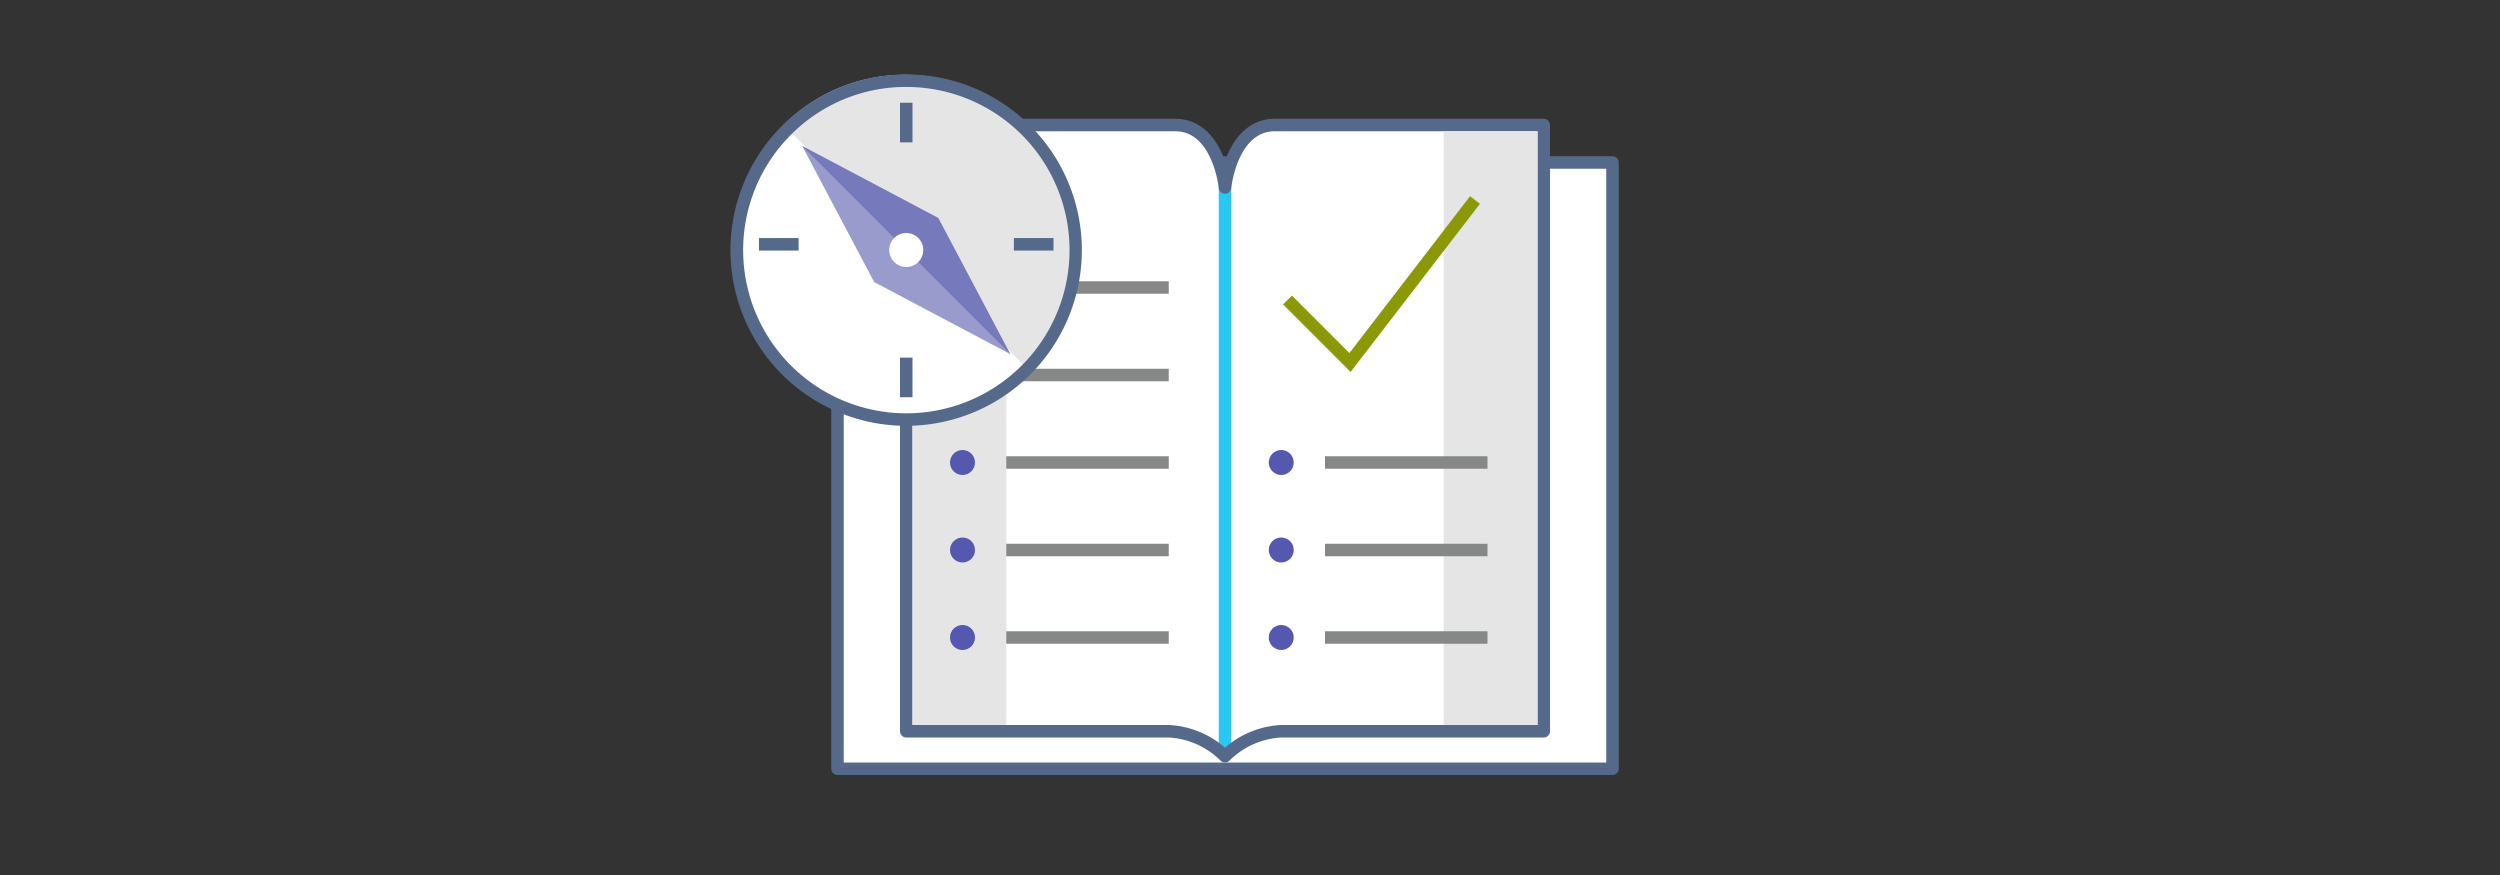 <svg xmlns="http://www.w3.org/2000/svg" viewBox="0 0 400 140">
  <rect x="0" y="0" width="400" height="140" fill="#333333" stroke="none"/>
  <defs>
    <style>
      .cls-1, .cls-13, .cls-2 {
        fill: #fff;
      }

      .cls-1, .cls-13, .cls-4 {
        stroke: #556a8a;
      }

      .cls-1, .cls-4 {
        stroke-linecap: round;
        stroke-linejoin: round;
      }

      .cls-1, .cls-13, .cls-4, .cls-6, .cls-8 {
        stroke-width: 2px;
      }

      .cls-3 {
        fill: #2bc7f4;
      }

      .cls-12, .cls-4, .cls-6, .cls-8 {
        fill: none;
      }

      .cls-5 {
        fill: #e5e5e5;
      }

      .cls-6 {
        stroke: #868787;
      }

      .cls-13, .cls-6, .cls-8 {
        stroke-miterlimit: 10;
      }

      .cls-7 {
        fill: #5558af;
      }

      .cls-8 {
        stroke: #8b9908;
      }

      .cls-9 {
        fill: #556a8a;
      }

      .cls-10 {
        fill: #999bcd;
      }

      .cls-11 {
        fill: #7779bd;
      }
    </style>
  </defs>
  <title>team-services-immersive-experiences</title>
  <g id="ICONS">
    <g>
      <rect class="cls-1" x="134" y="26" width="124" height="97"/>
      <path class="cls-2" d="M196,121a13.75,13.75,0,0,0-9-4H145V20h43c7,0,8,10,8,10s1-10,8-10h43v97H205a13.75,13.75,0,0,0-9,4"/>
      <rect class="cls-3" x="195" y="27" width="2" height="93.32"/>
      <path class="cls-4" d="M196,121a13.75,13.75,0,0,0-9-4H145V20h43c7,0,8,10,8,10s1-10,8-10h43v97H205a13.75,13.75,0,0,0-9,4"/>
      <rect class="cls-5" x="146" y="21" width="15" height="95"/>
      <rect class="cls-5" x="231" y="21" width="15" height="95"/>
    </g>
    <g>
      <line class="cls-6" x1="212" y1="74" x2="238" y2="74"/>
      <circle class="cls-7" cx="205" cy="74" r="2"/>
    </g>
    <g>
      <line class="cls-6" x1="212" y1="88" x2="238" y2="88"/>
      <circle class="cls-7" cx="205" cy="88" r="2"/>
    </g>
    <g>
      <line class="cls-6" x1="212" y1="102" x2="238" y2="102"/>
      <circle class="cls-7" cx="205" cy="102" r="2"/>
    </g>
    <g>
      <line class="cls-6" x1="161" y1="74" x2="187" y2="74"/>
      <circle class="cls-7" cx="154" cy="74" r="2"/>
    </g>
    <g>
      <line class="cls-6" x1="161" y1="88" x2="187" y2="88"/>
      <circle class="cls-7" cx="154" cy="88" r="2"/>
    </g>
    <g>
      <line class="cls-6" x1="161" y1="102" x2="187" y2="102"/>
      <line class="cls-6" x1="161" y1="46" x2="187" y2="46"/>
      <line class="cls-6" x1="161" y1="60" x2="187" y2="60"/>
      <circle class="cls-7" cx="154" cy="102" r="2"/>
    </g>
    <polyline class="cls-8" points="206 48 216 58 236 32"/>
    <g>
      <path class="cls-2" d="M145,67.63a27.65,27.65,0,1,1,19.54-8.1A27.45,27.45,0,0,1,145,67.63Z"/>
      <path class="cls-5" d="M125.38,20a27.41,27.41,0,0,1,38.77,38.77Z"/>
      <path class="cls-9" d="M145,13.91a26.11,26.11,0,1,1-18.44,7.64A25.92,25.92,0,0,1,145,13.91h0m0-2a28.11,28.11,0,1,0,19.86,8.23A28,28,0,0,0,145,11.91Z"/>
      <polygon class="cls-10" points="128.34 23.34 139.87 45.13 161.66 56.66 147.72 36.38 128.34 23.34"/>
      <polygon class="cls-11" points="128.34 23.34 161.66 56.66 150.13 34.87 128.34 23.34"/>
      <rect class="cls-12" x="116" y="11" width="58" height="58"/>
      <line class="cls-13" x1="145" y1="16.44" x2="145" y2="22.78"/>
      <line class="cls-13" x1="145" y1="57.22" x2="145" y2="63.56"/>
      <line class="cls-13" x1="121.44" y1="39.09" x2="127.78" y2="39.09"/>
      <line class="cls-13" x1="162.22" y1="39.09" x2="168.56" y2="39.09"/>
      <circle class="cls-2" cx="145" cy="40" r="2.72"/>
    </g>
  </g>
</svg>
